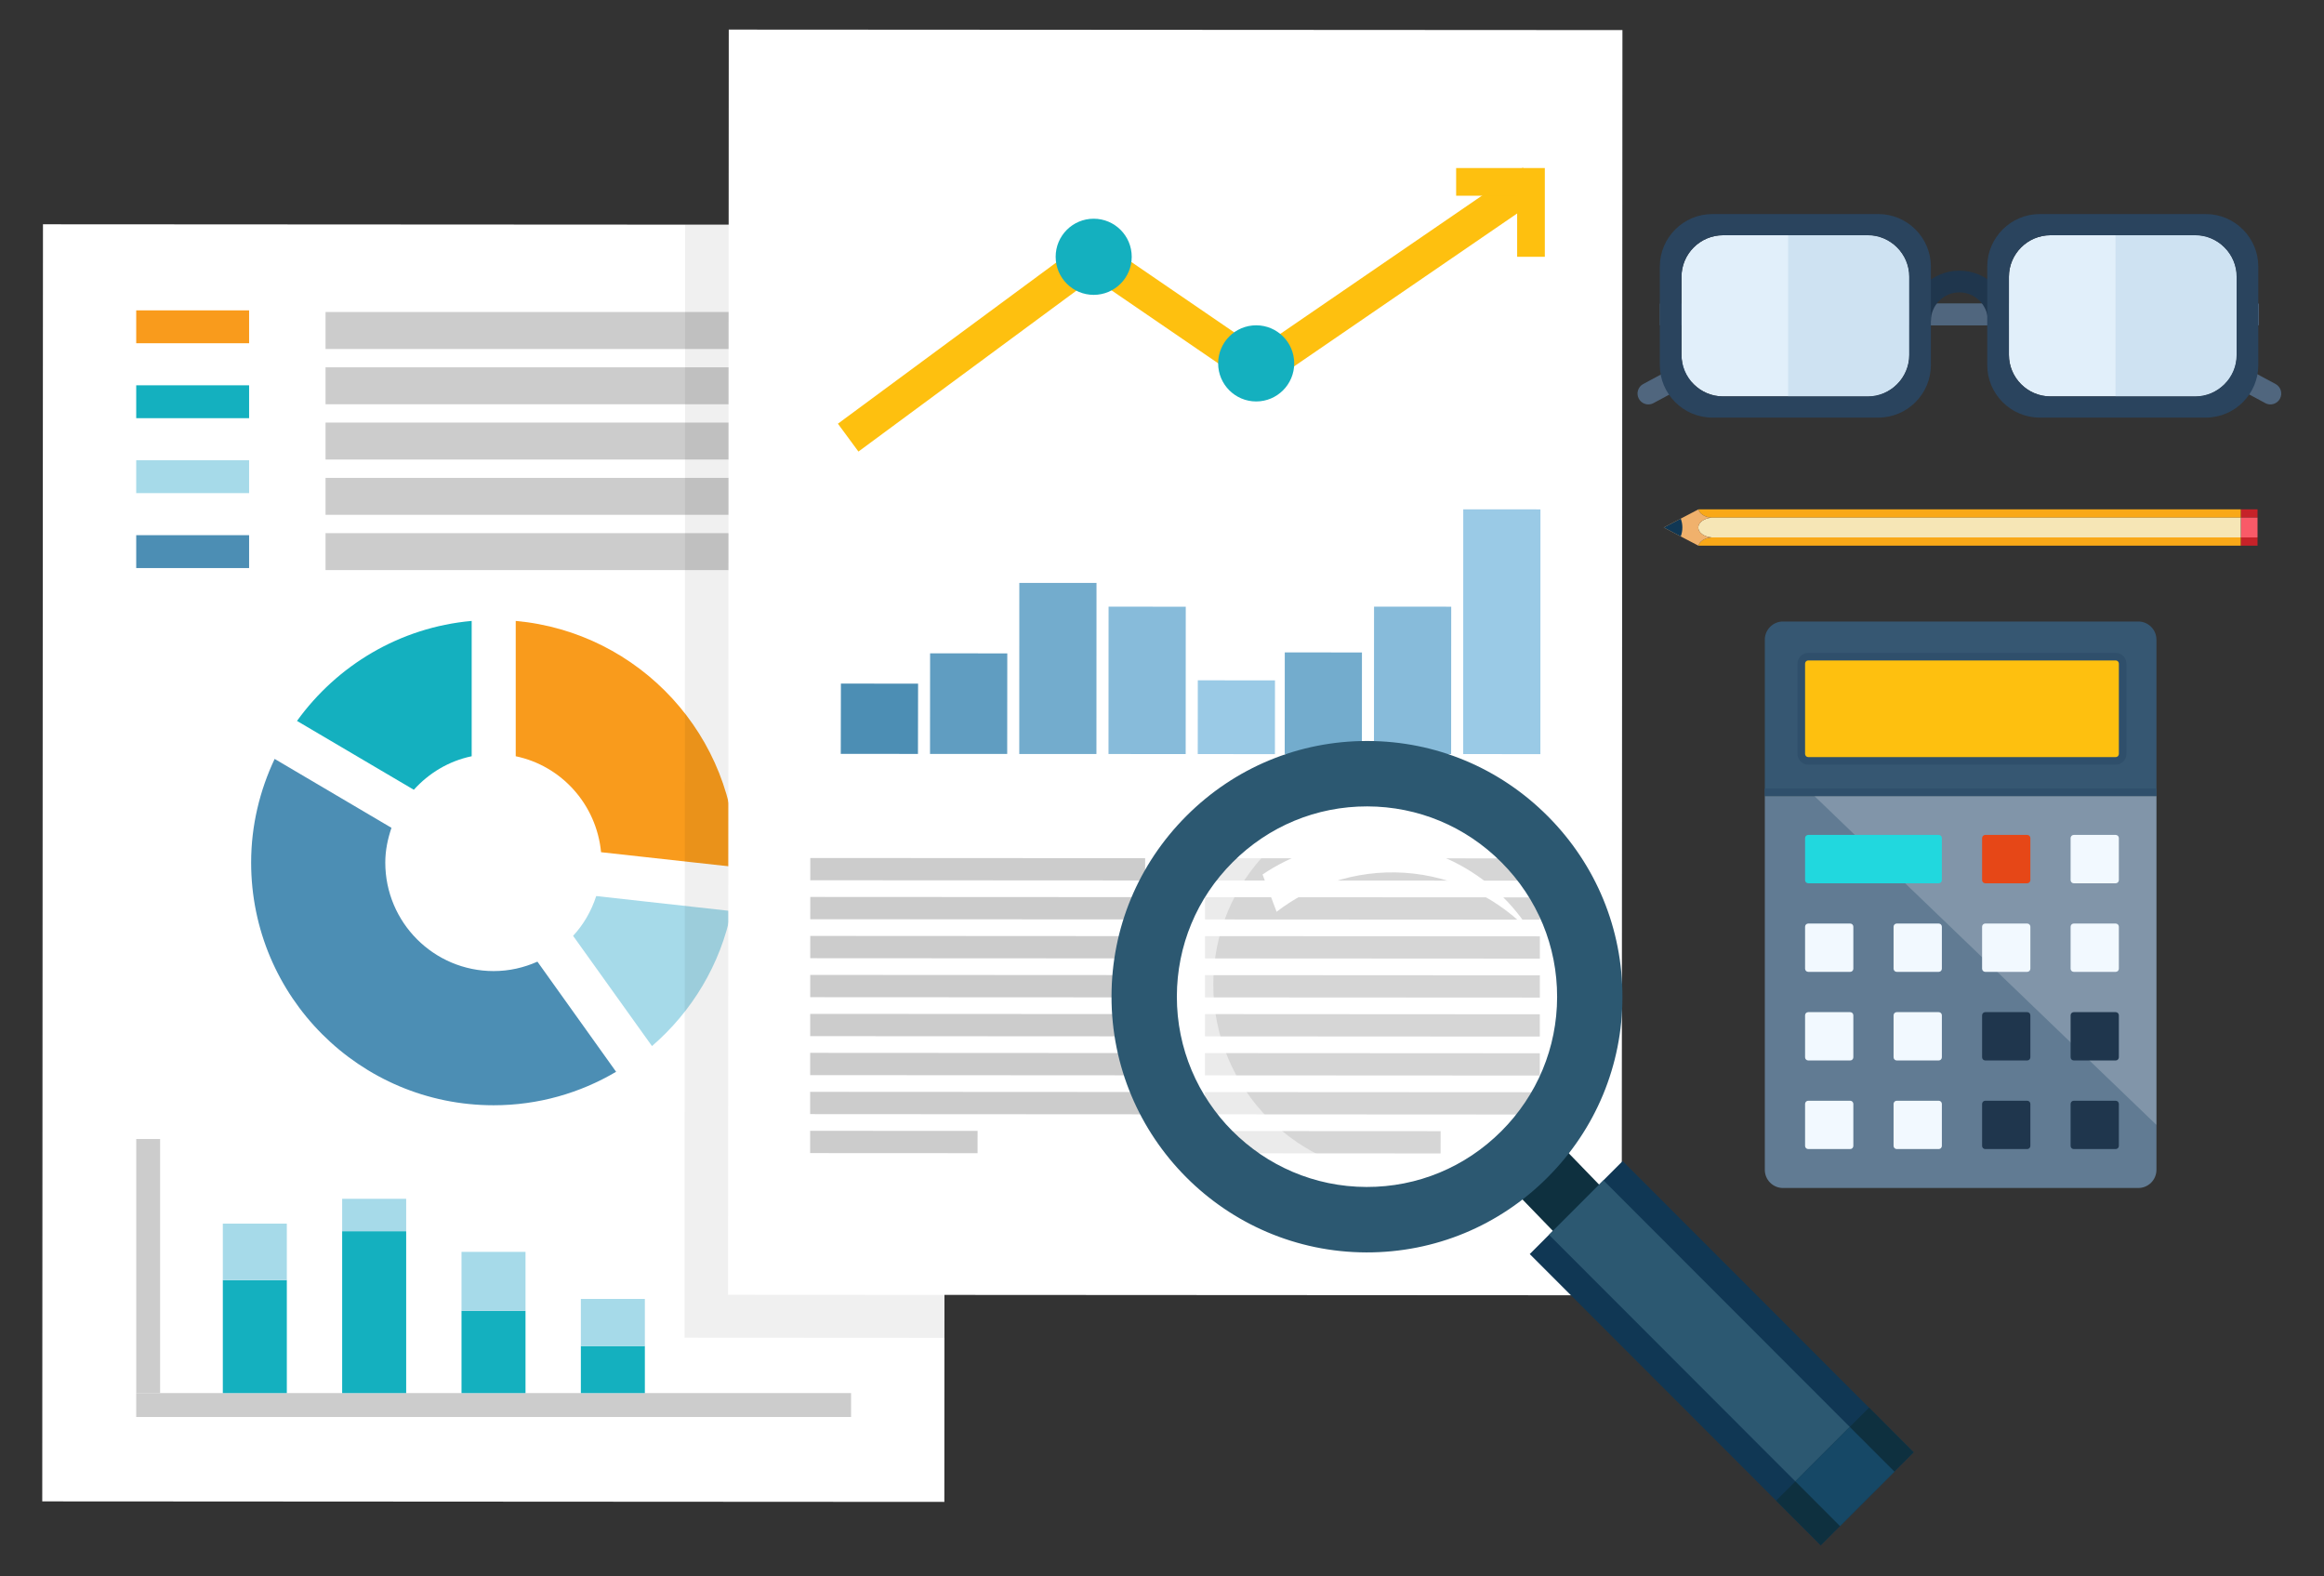 <?xml version="1.0" encoding="UTF-8"?>
<svg width="550px" height="373px" viewBox="0 0 550 373" version="1.1" xmlns="http://www.w3.org/2000/svg" xmlns:xlink="http://www.w3.org/1999/xlink">
    <rect x="0" y="0" width="550" height="373" fill="#333333" stroke="none"/>
    <!-- Generator: Sketch 43.1 (39012) - http://www.bohemiancoding.com/sketch -->
    <title>矢量图3</title>
    <desc>Created with Sketch.</desc>
    <defs>
        <rect id="path-1" x="0" y="0" width="550" height="373"></rect>
    </defs>
    <g id="Page-1" stroke="none" stroke-width="1" fill="none" fill-rule="evenodd">
        <g id="矢量图3">
            <g id="Rectangle-10" opacity="0">
                <use fill="#D8D8D8" fill-rule="evenodd" xlink:href="#path-1"></use>
                <rect stroke="#979797" stroke-width="1" x="0.5" y="0.5" width="549" height="372"></rect>
            </g>
            <path d="M530.332,120.521 L401.962,120.522 C402.206,121.55 403.449,122.356 405.009,122.484 L530.33,122.484 L530.332,120.521 Z" id="Fill-1" fill="#F9A818"></path>
            <path d="M530.33,127.154 L530.33,122.484 L405.009,122.484 L405.011,122.485 C404.998,122.486 404.986,122.489 404.972,122.491 C404.985,122.491 405.004,122.491 405.016,122.492 C403.27,122.636 401.918,123.62 401.915,124.818 C401.919,126.018 403.271,127.003 405.016,127.144 C405.004,127.146 404.985,127.146 404.972,127.147 C404.986,127.147 404.998,127.152 405.011,127.154 L405.01,127.154 L530.33,127.154 Z" id="Fill-3" fill="#F6E6B6"></path>
            <path d="M405.01,127.154 C403.449,127.282 402.204,128.088 401.961,129.116 L530.33,129.116 L530.33,127.154 L405.01,127.154 Z" id="Fill-5" fill="#F9A818"></path>
            <path d="M401.961,129.121 C402.2,128.091 403.445,127.282 405.01,127.154 L405.012,127.153 C404.998,127.152 404.986,127.147 404.972,127.146 C404.986,127.146 405.004,127.146 405.016,127.144 C403.271,127.003 401.919,126.018 401.915,124.819 C401.918,123.621 403.27,122.636 405.016,122.493 C405.004,122.492 404.986,122.492 404.972,122.491 C404.986,122.488 404.998,122.486 405.012,122.485 L405.009,122.484 C403.445,122.356 402.201,121.549 401.961,120.517 L393.738,124.819 L401.961,129.121 Z" id="Fill-7" fill="#F0B16C"></path>
            <path d="M397.774,122.707 L393.738,124.819 L397.773,126.932 C398.019,126.251 398.155,125.547 398.154,124.819 C398.155,124.093 398.019,123.384 397.774,122.707" id="Fill-9" fill="#103754"></path>
            <polygon id="Fill-11" fill="#C62229" points="530.378 120.521 530.379 122.484 534.272 122.484 534.269 120.522"></polygon>
            <polygon id="Fill-13" fill="#F95A68" points="530.379 122.484 530.378 127.154 534.269 127.154 534.272 122.484"></polygon>
            <polygon id="Fill-15" fill="#C62229" points="530.378 127.154 530.379 129.116 534.272 129.116 534.269 127.154"></polygon>
            <g id="Group-2" transform="translate(387, 50)">
                <path d="M150.313,45.69 C149.903,45.69 149.483,45.593 149.101,45.378 L127.563,33.796 C123.421,31.566 119.006,29.856 114.448,28.708 C109.89,27.553 105.191,26.974 100.487,26.974 L5.815,26.974 L5.815,21.835 L100.487,21.835 C105.613,21.835 110.73,22.475 115.702,23.724 C120.668,24.977 125.475,26.845 129.99,29.277 L151.529,40.859 C152.78,41.531 153.244,43.087 152.575,44.335 C152.111,45.196 151.226,45.69 150.313,45.69" id="Fill-17" fill="#50667E"></path>
                <path d="M3.106,45.69 C3.516,45.69 3.933,45.593 4.321,45.378 L25.856,33.796 C29.998,31.566 34.411,29.856 38.967,28.708 C43.527,27.553 48.228,26.974 52.93,26.974 L147.605,26.974 L147.605,21.835 L52.93,21.835 C47.802,21.835 42.684,22.475 37.717,23.724 C32.748,24.977 27.944,26.845 23.425,29.277 L1.888,40.859 C0.64,41.531 0.172,43.087 0.842,44.335 C1.308,45.196 2.193,45.69 3.106,45.69" id="Fill-19" fill="#50667E"></path>
                <path d="M69.963,25.925 L69.963,25.925 C69.963,22.202 72.99,19.179 76.707,19.179 C80.429,19.179 83.456,22.202 83.456,25.925 L88.584,25.925 C88.584,19.361 83.271,14.041 76.707,14.041 C70.15,14.041 64.833,19.361 64.833,25.925 L69.963,25.925 Z" id="Fill-21" fill="#1F364D"></path>
                <path d="M64.834,33.964 C64.834,39.373 60.411,43.799 55.006,43.799 L20.772,43.799 C15.367,43.799 10.945,39.373 10.945,33.964 L10.945,15.493 C10.945,10.084 15.367,5.658 20.772,5.658 L55.006,5.658 C60.411,5.658 64.834,10.084 64.834,15.493 L64.834,33.964 Z" id="Fill-23" fill="#E1EFFA"></path>
                <path d="M55.006,5.657 L36.171,5.657 L36.171,43.8 L55.006,43.8 C60.411,43.8 64.834,39.374 64.834,33.963 L64.834,15.494 C64.834,10.084 60.411,5.657 55.006,5.657" id="Fill-25" fill="#CEE2F2"></path>
                <path d="M142.323,33.964 C142.323,39.373 137.899,43.799 132.494,43.799 L98.26,43.799 C92.855,43.799 88.433,39.373 88.433,33.964 L88.433,15.493 C88.433,10.084 92.855,5.658 98.26,5.658 L132.494,5.658 C137.899,5.658 142.323,10.084 142.323,15.493 L142.323,33.964 Z" id="Fill-27" fill="#E1EFFA"></path>
                <path d="M132.494,5.657 L113.66,5.657 L113.66,43.8 L132.494,43.8 C137.899,43.8 142.323,39.374 142.323,33.963 L142.323,15.494 C142.323,10.084 137.899,5.657 132.494,5.657" id="Fill-29" fill="#CEE2F2"></path>
                <path d="M64.834,33.964 C64.834,39.373 60.411,43.799 55.006,43.799 L20.772,43.799 C15.367,43.799 10.945,39.373 10.945,33.964 L10.945,15.493 C10.945,10.084 15.367,5.658 20.772,5.658 L55.006,5.658 C60.411,5.658 64.834,10.084 64.834,15.493 L64.834,33.964 Z M57.555,0.65 L18.223,0.65 C11.398,0.65 5.815,6.239 5.815,13.069 L5.815,36.388 C5.815,43.218 11.398,48.807 18.223,48.807 L57.555,48.807 C64.38,48.807 69.964,43.218 69.964,36.388 L69.964,13.069 C69.964,6.239 64.38,0.65 57.555,0.65 L57.555,0.65 Z" id="Fill-31" fill="#2A445E"></path>
                <path d="M142.323,33.964 C142.323,39.373 137.899,43.799 132.494,43.799 L98.26,43.799 C92.855,43.799 88.433,39.373 88.433,33.964 L88.433,15.493 C88.433,10.084 92.855,5.658 98.26,5.658 L132.494,5.658 C137.899,5.658 142.323,10.084 142.323,15.493 L142.323,33.964 Z M135.044,0.65 L95.712,0.65 C88.887,0.65 83.304,6.239 83.304,13.069 L83.304,36.388 C83.304,43.218 88.887,48.807 95.712,48.807 L135.044,48.807 C141.869,48.807 147.452,43.218 147.452,36.388 L147.452,13.069 C147.452,6.239 141.869,0.65 135.044,0.65 L135.044,0.65 Z" id="Fill-33" fill="#2A445E"></path>
            </g>
            <polygon id="Fill-35" fill="#FFFFFF" points="10.169 53.069 223.658 53.186 223.489 355.366 10 355.246"></polygon>
            <path d="M141.102,212.017 C139.954,215.567 138.106,218.759 135.629,221.43 L154.297,247.512 C163.73,239.374 170.509,228.256 173.076,215.567 L141.102,212.017 Z" id="Fill-37" fill="#A6DAE9"></path>
            <path d="M122.052,178.936 C132.928,181.204 141.168,190.385 142.249,201.642 L174.177,205.167 C174.177,204.807 174.223,204.46 174.223,204.088 C174.223,174.14 151.3,149.564 122.052,146.916 L122.052,178.936 Z" id="Fill-39" fill="#F99B1C"></path>
            <path d="M97.938,186.869 C101.493,182.928 106.198,180.065 111.628,178.937 L111.628,146.916 C94.581,148.449 79.768,157.44 70.288,170.58 L97.938,186.869 Z" id="Fill-41" fill="#14B0BF"></path>
            <path d="M127.187,227.536 C124.012,228.955 120.521,229.768 116.828,229.768 C102.664,229.768 91.181,218.263 91.181,204.088 C91.181,201.192 91.766,198.463 92.648,195.873 L64.995,179.569 C61.484,187.015 59.434,195.299 59.434,204.088 C59.434,235.815 85.124,261.517 116.828,261.517 C127.409,261.517 137.298,258.621 145.807,253.596 L127.187,227.536 Z" id="Fill-43" fill="#4C8EB4"></path>
            <polygon id="Fill-45" fill="#F99B1C" points="32.238 81.216 58.954 81.216 58.954 73.435 32.238 73.435"></polygon>
            <polygon id="Fill-47" fill="#14B0BF" points="32.238 98.947 58.954 98.947 58.954 91.167 32.238 91.167"></polygon>
            <polygon id="Fill-48" fill="#A6DAE9" points="32.238 116.678 58.954 116.678 58.954 108.898 32.238 108.898"></polygon>
            <polygon id="Fill-49" fill="#4C8EB4" points="32.238 134.41 58.954 134.41 58.954 126.63 32.238 126.63"></polygon>
            <polygon id="Fill-50" fill="#CCCCCC" points="77.042 82.578 201.418 82.578 201.418 73.823 77.042 73.823"></polygon>
            <polygon id="Fill-51" fill="#CCCCCC" points="77.042 108.733 201.418 108.733 201.418 99.986 77.042 99.986"></polygon>
            <polygon id="Fill-52" fill="#CCCCCC" points="77.042 134.89 201.418 134.89 201.418 126.15 77.042 126.15"></polygon>
            <polygon id="Fill-53" fill="#CCCCCC" points="77.042 121.81 201.418 121.81 201.418 113.07 77.042 113.07"></polygon>
            <polygon id="Fill-54" fill="#CCCCCC" points="77.042 95.65 201.418 95.65 201.418 86.91 77.042 86.91"></polygon>
            <polygon id="Fill-55" fill="#CCCCCC" points="32.24 329.623 37.893 329.623 37.893 269.505 32.24 269.505"></polygon>
            <polygon id="Fill-56" fill="#CCCCCC" points="32.238 335.28 201.418 335.28 201.418 329.623 32.238 329.623"></polygon>
            <polygon id="Fill-57" fill="#14B0BF" points="52.735 329.623 67.88 329.623 67.88 302.889 52.735 302.889"></polygon>
            <polygon id="Fill-58" fill="#A6DAE9" points="52.735 302.889 67.88 302.889 67.88 289.525 52.735 289.525"></polygon>
            <polygon id="Fill-59" fill="#14B0BF" points="80.978 329.623 96.125 329.623 96.125 291.314 80.978 291.314"></polygon>
            <polygon id="Fill-60" fill="#A6DAE9" points="80.978 291.314 96.125 291.314 96.125 283.652 80.978 283.652"></polygon>
            <polygon id="Fill-61" fill="#14B0BF" points="109.222 329.623 124.368 329.623 124.368 310.172 109.222 310.172"></polygon>
            <polygon id="Fill-62" fill="#A6DAE9" points="109.222 310.172 124.368 310.172 124.368 296.207 109.222 296.207"></polygon>
            <polygon id="Fill-63" fill="#14B0BF" points="137.466 329.623 152.612 329.623 152.612 318.483 137.466 318.483"></polygon>
            <polygon id="Fill-64" fill="#A6DAE9" points="137.466 318.483 152.612 318.483 152.612 307.345 137.466 307.345"></polygon>
            <polygon id="Fill-65" fill="#000000" opacity="0.06" points="162.001 316.512 223.509 316.548 223.657 53.186 162.149 53.153"></polygon>
            <polygon id="Fill-66" fill="#FFFFFF" points="172.469 7 383.968 7.117 383.8 306.48 172.301 306.361"></polygon>
            <polygon id="Fill-67" fill="#4C8EB4" points="199.011 161.747 217.276 161.757 217.246 178.386 198.977 178.376"></polygon>
            <polygon id="Fill-68" fill="#609DC1" points="220.117 154.589 238.386 154.597 238.365 178.397 220.098 178.387"></polygon>
            <polygon id="Fill-69" fill="#73ACCD" points="241.233 137.92 259.5 137.928 259.484 178.409 241.219 178.399"></polygon>
            <polygon id="Fill-70" fill="#87BBDA" points="262.358 143.543 280.624 143.555 280.604 178.42 262.34 178.41"></polygon>
            <polygon id="Fill-71" fill="#9ACAE6" points="283.473 160.97 301.739 160.981 301.725 178.433 283.46 178.423"></polygon>
            <polygon id="Fill-72" fill="#73ACCD" points="304.056 154.368 322.321 154.378 322.309 178.409 304.042 178.399"></polygon>
            <polygon id="Fill-73" fill="#87BBDA" points="325.183 143.538 343.447 143.551 343.428 178.42 325.163 178.41"></polygon>
            <polygon id="Fill-74" fill="#9ACAE6" points="346.295 120.514 364.562 120.524 364.549 178.433 346.283 178.422"></polygon>
            <polygon id="Fill-75" fill="#CCCCCC" points="191.765 203.01 271.011 203.054 271.01 208.324 191.76 208.279"></polygon>
            <polygon id="Fill-76" fill="#CCCCCC" points="191.758 212.232 271.008 212.274 271.004 217.545 191.756 217.501"></polygon>
            <polygon id="Fill-77" fill="#CCCCCC" points="191.753 221.453 271.001 221.498 270.999 226.767 191.75 226.724"></polygon>
            <polygon id="Fill-78" fill="#CCCCCC" points="191.749 230.675 270.996 230.719 270.994 235.988 191.745 235.948"></polygon>
            <polygon id="Fill-79" fill="#CCCCCC" points="191.744 239.897 270.991 239.941 270.987 245.211 191.74 245.167"></polygon>
            <polygon id="Fill-80" fill="#CCCCCC" points="191.738 249.118 270.987 249.163 270.982 254.434 191.736 254.387"></polygon>
            <polygon id="Fill-81" fill="#CCCCCC" points="191.731 258.341 270.982 258.384 270.978 263.657 191.73 263.611"></polygon>
            <polygon id="Fill-82" fill="#CCCCCC" points="191.728 267.563 231.353 267.585 231.35 272.855 191.726 272.834"></polygon>
            <polygon id="Fill-83" fill="#CCCCCC" points="285.194 203.063 364.442 203.106 364.438 208.376 285.191 208.331"></polygon>
            <polygon id="Fill-84" fill="#CCCCCC" points="285.188 212.284 364.438 212.328 364.433 217.597 285.185 217.554"></polygon>
            <polygon id="Fill-85" fill="#CCCCCC" points="285.183 221.506 364.431 221.548 364.428 226.82 285.181 226.776"></polygon>
            <polygon id="Fill-86" fill="#CCCCCC" points="285.178 230.728 364.426 230.772 364.425 236.04 285.175 235.998"></polygon>
            <polygon id="Fill-87" fill="#CCCCCC" points="285.174 239.949 364.42 239.995 364.418 245.263 285.169 245.219"></polygon>
            <polygon id="Fill-88" fill="#CCCCCC" points="285.168 249.172 364.416 249.216 364.412 254.485 285.164 254.443"></polygon>
            <polygon id="Fill-89" fill="#CCCCCC" points="285.161 258.393 364.41 258.436 364.407 263.708 285.16 263.663"></polygon>
            <polygon id="Fill-90" fill="#CCCCCC" points="285.158 267.617 340.939 267.646 340.937 272.916 285.155 272.885"></polygon>
            <polygon id="Fill-91" fill="#FEC00F" points="203.159 106.845 198.3 100.254 258.608 55.737 297.807 82.556 360.407 39.656 365.027 46.412 297.809 92.48 258.789 65.782"></polygon>
            <polygon id="Fill-92" fill="#FEC00F" points="365.599 60.759 359.051 60.759 359.051 46.31 344.613 46.31 344.613 39.759 365.599 39.759"></polygon>
            <path d="M306.29,85.98 C306.29,81.005 302.257,76.971 297.288,76.971 C292.318,76.971 288.287,81.005 288.287,85.98 C288.287,90.953 292.318,94.989 297.288,94.989 C302.257,94.989 306.29,90.953 306.29,85.98" id="Fill-93" fill="#14B0BF"></path>
            <path d="M267.835,60.759 C267.835,55.784 263.806,51.751 258.833,51.751 C253.862,51.751 249.833,55.784 249.833,60.759 C249.833,65.735 253.862,69.768 258.833,69.768 C263.806,69.768 267.835,65.735 267.835,60.759" id="Fill-94" fill="#14B0BF"></path>
            <path d="M291.714,204.009 C283.228,212.502 278.543,223.781 278.516,235.757 C278.47,260.581 298.611,280.813 323.419,280.851 C335.452,280.875 346.775,276.185 355.323,267.637 C363.805,259.148 368.488,247.883 368.509,235.915 C368.533,223.906 363.86,212.597 355.364,204.066 C346.869,195.532 335.584,190.826 323.582,190.801 C311.567,190.782 300.248,195.473 291.714,204.009" id="Fill-95" fill="#FFFFFF" opacity="0.2"></path>
            <path d="M352.316,270.386 C352.815,269.969 353.309,269.539 353.791,269.098 C353.309,269.539 352.815,269.969 352.316,270.386" id="Fill-96" fill="#A6DAE9"></path>
            <path d="M353.89,269.008 C354.376,268.562 354.853,268.107 355.322,267.637 C354.853,268.107 354.375,268.562 353.89,269.008" id="Fill-97" fill="#A6DAE9"></path>
            <path d="M291.714,204.009 C299.337,196.384 309.184,191.832 319.764,190.959 C317.697,191.132 315.66,191.446 313.659,191.894 C308.763,194.111 304.251,197.206 300.331,201.134 C291.846,209.626 287.164,220.901 287.141,232.88 C287.093,257.704 307.238,277.933 332.043,277.984 C335.42,277.987 338.749,277.611 341.972,276.889 C345.637,275.229 349.088,273.076 352.239,270.451 C344.138,277.206 334.056,280.871 323.419,280.851 C298.611,280.813 278.47,260.581 278.516,235.757 C278.543,223.781 283.228,212.502 291.714,204.009" id="Fill-98" fill="#FFFFFF" opacity="0.5"></path>
            <path d="M319.843,190.952 C320.196,190.924 320.551,190.9 320.908,190.879 C320.551,190.901 320.197,190.923 319.843,190.952" id="Fill-99" fill="#A6DAE9"></path>
            <path d="M321.13,190.866 C321.448,190.849 321.766,190.837 322.084,190.828 C321.766,190.837 321.448,190.849 321.13,190.866" id="Fill-100" fill="#A6DAE9"></path>
            <path d="M322.374,190.818 C322.776,190.807 323.179,190.801 323.582,190.801 C323.179,190.801 322.776,190.807 322.374,190.818" id="Fill-101" fill="#A6DAE9"></path>
            <path d="M378.873,291.709 C375.853,294.729 370.956,294.714 367.941,291.688 L358.306,281.732 C355.298,278.704 355.301,273.815 358.313,270.802 C358.313,270.802 358.328,270.792 358.336,270.788 C361.358,267.773 366.253,267.78 369.268,270.813 L378.903,280.766 C381.91,283.787 381.907,288.679 378.891,291.695 C378.891,291.695 378.877,291.705 378.873,291.709" id="Fill-102" fill="#0E303F"></path>
            <path d="M278.516,235.757 C278.542,223.781 283.229,212.502 291.715,204.01 C300.247,195.473 311.567,190.782 323.582,190.802 C335.584,190.826 346.869,195.532 355.363,204.066 C363.861,212.597 368.532,223.906 368.509,235.915 C368.488,247.883 363.805,259.147 355.322,267.637 C346.775,276.185 335.452,280.875 323.418,280.851 C298.61,280.812 278.469,260.581 278.516,235.757 M263.052,235.729 C262.989,269.083 290.062,296.275 323.393,296.335 C339.566,296.362 354.794,290.061 366.256,278.586 L366.256,278.581 C377.655,267.178 383.942,252.032 383.968,235.941 C384,219.802 377.728,204.599 366.318,193.139 C354.907,181.682 339.737,175.353 323.615,175.325 C307.446,175.302 292.235,181.596 280.775,193.063 C269.375,204.476 263.077,219.63 263.052,235.729" id="Fill-103" fill="#2C5871"></path>
            <polygon id="Fill-104" fill="#103754" points="362.033 296.723 384.022 274.717 452.884 343.633 430.895 365.64"></polygon>
            <polygon id="Fill-105" fill="#2C5871" points="366.588 292.163 379.466 279.275 448.327 348.193 435.45 361.08"></polygon>
            <polygon id="Fill-106" fill="#0E303F" points="420.333 355.07 442.322 333.063 452.883 343.633 430.895 365.64"></polygon>
            <polygon id="Fill-107" fill="#164866" points="424.888 350.51 437.766 337.622 448.327 348.193 435.45 361.081"></polygon>
            <path d="M343.923,203.856 C333.163,198.538 320.985,197.716 309.643,201.534 C305.706,202.861 302.082,204.693 298.797,206.919 L302.121,215.735 C305.948,212.792 310.308,210.411 315.133,208.786 C326.477,204.963 338.648,205.783 349.409,211.1 C354.373,213.553 358.817,216.957 362.483,220.878 C358.096,213.613 351.733,207.719 343.923,203.856" id="Fill-108" fill="#FFFFFF"></path>
            <path d="M510.346,188.342 L417.664,188.342 L417.664,276.798 C417.664,277.897 418.084,278.998 418.926,279.836 C419.763,280.672 420.861,281.092 421.96,281.092 L506.053,281.092 C507.149,281.092 508.247,280.672 509.087,279.836 C509.922,278.998 510.346,277.897 510.346,276.798 L510.346,188.342 Z" id="Fill-109" fill="#617B93"></path>
            <polygon id="Fill-110" fill="#FFFFFF" opacity="0.2" points="429.389 188.342 510.345 188.342 510.345 266.165"></polygon>
            <path d="M459.564,208.242 C459.564,208.656 459.224,208.995 458.814,208.995 L427.94,208.995 C427.527,208.995 427.191,208.656 427.191,208.242 L427.191,198.299 C427.191,197.89 427.527,197.551 427.94,197.551 L458.814,197.551 C459.224,197.551 459.564,197.89 459.564,198.299 L459.564,208.242 Z" id="Fill-111" fill="#21D8DE"></path>
            <path d="M480.51,208.242 C480.51,208.656 480.171,208.995 479.758,208.995 L469.833,208.995 C469.422,208.995 469.085,208.656 469.085,208.242 L469.085,198.299 C469.085,197.89 469.422,197.551 469.833,197.551 L479.758,197.551 C480.171,197.551 480.51,197.89 480.51,198.299 L480.51,208.242 Z" id="Fill-112" fill="#E64717"></path>
            <path d="M501.451,208.242 C501.451,208.656 501.116,208.995 500.705,208.995 L490.776,208.995 C490.367,208.995 490.031,208.656 490.031,208.242 L490.031,198.299 C490.031,197.89 490.367,197.551 490.776,197.551 L500.705,197.551 C501.116,197.551 501.451,197.89 501.451,198.299 L501.451,208.242 Z" id="Fill-113" fill="#F2F9FF"></path>
            <path d="M438.614,229.21 C438.614,229.62 438.282,229.954 437.869,229.954 L427.939,229.954 C427.527,229.954 427.191,229.62 427.191,229.21 L427.191,219.268 C427.191,218.854 427.527,218.52 427.939,218.52 L437.869,218.52 C438.282,218.52 438.614,218.854 438.614,219.268 L438.614,229.21 Z" id="Fill-114" fill="#F2F9FF"></path>
            <path d="M459.564,229.21 C459.564,229.62 459.224,229.954 458.814,229.954 L448.886,229.954 C448.473,229.954 448.136,229.62 448.136,229.21 L448.136,219.268 C448.136,218.854 448.473,218.52 448.886,218.52 L458.814,218.52 C459.224,218.52 459.564,218.854 459.564,219.268 L459.564,229.21 Z" id="Fill-115" fill="#F2F9FF"></path>
            <path d="M480.51,229.21 C480.51,229.62 480.171,229.954 479.758,229.954 L469.833,229.954 C469.422,229.954 469.085,229.62 469.085,229.21 L469.085,219.268 C469.085,218.854 469.422,218.52 469.833,218.52 L479.758,218.52 C480.171,218.52 480.51,218.854 480.51,219.268 L480.51,229.21 Z" id="Fill-116" fill="#F2F9FF"></path>
            <path d="M501.451,229.21 C501.451,229.62 501.116,229.954 500.705,229.954 L490.776,229.954 C490.367,229.954 490.031,229.62 490.031,229.21 L490.031,219.268 C490.031,218.854 490.367,218.52 490.776,218.52 L500.705,218.52 C501.116,218.52 501.451,218.854 501.451,219.268 L501.451,229.21 Z" id="Fill-117" fill="#F2F9FF"></path>
            <path d="M438.614,250.169 C438.614,250.583 438.282,250.918 437.869,250.918 L427.939,250.918 C427.527,250.918 427.191,250.583 427.191,250.169 L427.191,240.232 C427.191,239.818 427.527,239.483 427.939,239.483 L437.869,239.483 C438.282,239.483 438.614,239.818 438.614,240.232 L438.614,250.169 Z" id="Fill-118" fill="#F2F9FF"></path>
            <path d="M459.564,250.169 C459.564,250.583 459.224,250.918 458.814,250.918 L448.886,250.918 C448.473,250.918 448.136,250.583 448.136,250.169 L448.136,240.232 C448.136,239.818 448.473,239.483 448.886,239.483 L458.814,239.483 C459.224,239.483 459.564,239.818 459.564,240.232 L459.564,250.169 Z" id="Fill-119" fill="#F2F9FF"></path>
            <path d="M480.51,250.169 C480.51,250.583 480.171,250.918 479.758,250.918 L469.833,250.918 C469.422,250.918 469.085,250.583 469.085,250.169 L469.085,240.232 C469.085,239.818 469.422,239.483 469.833,239.483 L479.758,239.483 C480.171,239.483 480.51,239.818 480.51,240.232 L480.51,250.169 Z" id="Fill-120" fill="#1F364D"></path>
            <path d="M438.614,271.133 C438.614,271.547 438.282,271.882 437.869,271.882 L427.939,271.882 C427.527,271.882 427.191,271.547 427.191,271.133 L427.191,261.2 C427.191,260.787 427.527,260.446 427.939,260.446 L437.869,260.446 C438.282,260.446 438.614,260.787 438.614,261.2 L438.614,271.133 Z" id="Fill-121" fill="#F2F9FF"></path>
            <path d="M459.564,271.133 C459.564,271.547 459.224,271.882 458.814,271.882 L448.886,271.882 C448.473,271.882 448.136,271.547 448.136,271.133 L448.136,261.2 C448.136,260.787 448.473,260.446 448.886,260.446 L458.814,260.446 C459.224,260.446 459.564,260.787 459.564,261.2 L459.564,271.133 Z" id="Fill-122" fill="#F2F9FF"></path>
            <path d="M480.51,271.133 C480.51,271.547 480.171,271.882 479.758,271.882 L469.833,271.882 C469.422,271.882 469.085,271.547 469.085,271.133 L469.085,261.2 C469.085,260.787 469.422,260.446 469.833,260.446 L479.758,260.446 C480.171,260.446 480.51,260.787 480.51,261.2 L480.51,271.133 Z" id="Fill-123" fill="#1F364D"></path>
            <path d="M501.451,271.133 C501.451,271.547 501.116,271.882 500.705,271.882 L490.776,271.882 C490.367,271.882 490.031,271.547 490.031,271.133 L490.031,261.2 C490.031,260.787 490.367,260.446 490.776,260.446 L500.705,260.446 C501.116,260.446 501.451,260.787 501.451,261.2 L501.451,271.133 Z" id="Fill-124" fill="#1F364D"></path>
            <path d="M501.451,250.169 C501.451,250.583 501.116,250.918 500.705,250.918 L490.776,250.918 C490.367,250.918 490.031,250.583 490.031,250.169 L490.031,240.232 C490.031,239.818 490.367,239.483 490.776,239.483 L500.705,239.483 C501.116,239.483 501.451,239.818 501.451,240.232 L501.451,250.169 Z" id="Fill-125" fill="#1F364D"></path>
            <path d="M510.346,151.354 C510.346,150.252 509.922,149.153 509.087,148.314 C508.247,147.474 507.149,147.055 506.053,147.055 L421.96,147.055 C420.861,147.055 419.763,147.474 418.926,148.314 C418.084,149.153 417.664,150.252 417.664,151.354 L417.664,188.342 L510.346,188.342 L510.346,151.354 Z" id="Fill-126" fill="#365772"></path>
            <path d="M427.94,180.922 C427.265,180.922 426.626,180.659 426.148,180.179 C425.67,179.7 425.405,179.066 425.405,178.388 L425.405,157.017 C425.405,156.341 425.67,155.702 426.148,155.226 C426.626,154.749 427.265,154.482 427.94,154.482 L500.704,154.482 C501.386,154.482 502.027,154.749 502.503,155.232 C502.975,155.702 503.24,156.341 503.24,157.017 L503.24,178.388 C503.24,179.066 502.975,179.7 502.499,180.179 C502.027,180.654 501.386,180.922 500.704,180.922 L427.94,180.922 Z" id="Fill-127" fill="#2F4F6B"></path>
            <path d="M427.94,156.267 C427.748,156.267 427.558,156.341 427.412,156.487 C427.265,156.633 427.191,156.826 427.191,157.017 L427.191,178.387 C427.191,178.575 427.265,178.771 427.412,178.917 C427.558,179.063 427.748,179.137 427.94,179.137 L500.704,179.137 C500.897,179.137 501.087,179.063 501.235,178.917 C501.378,178.771 501.451,178.575 501.451,178.387 L501.451,157.017 C501.451,156.826 501.378,156.633 501.235,156.487 C501.087,156.341 500.897,156.267 500.704,156.267 L427.94,156.267 Z" id="Fill-128" fill="#FEC00F"></path>
            <polygon id="Fill-129" fill="#2F4F6B" points="417.664 188.342 510.346 188.342 510.346 186.556 417.664 186.556"></polygon>
        </g>
    </g>
</svg>